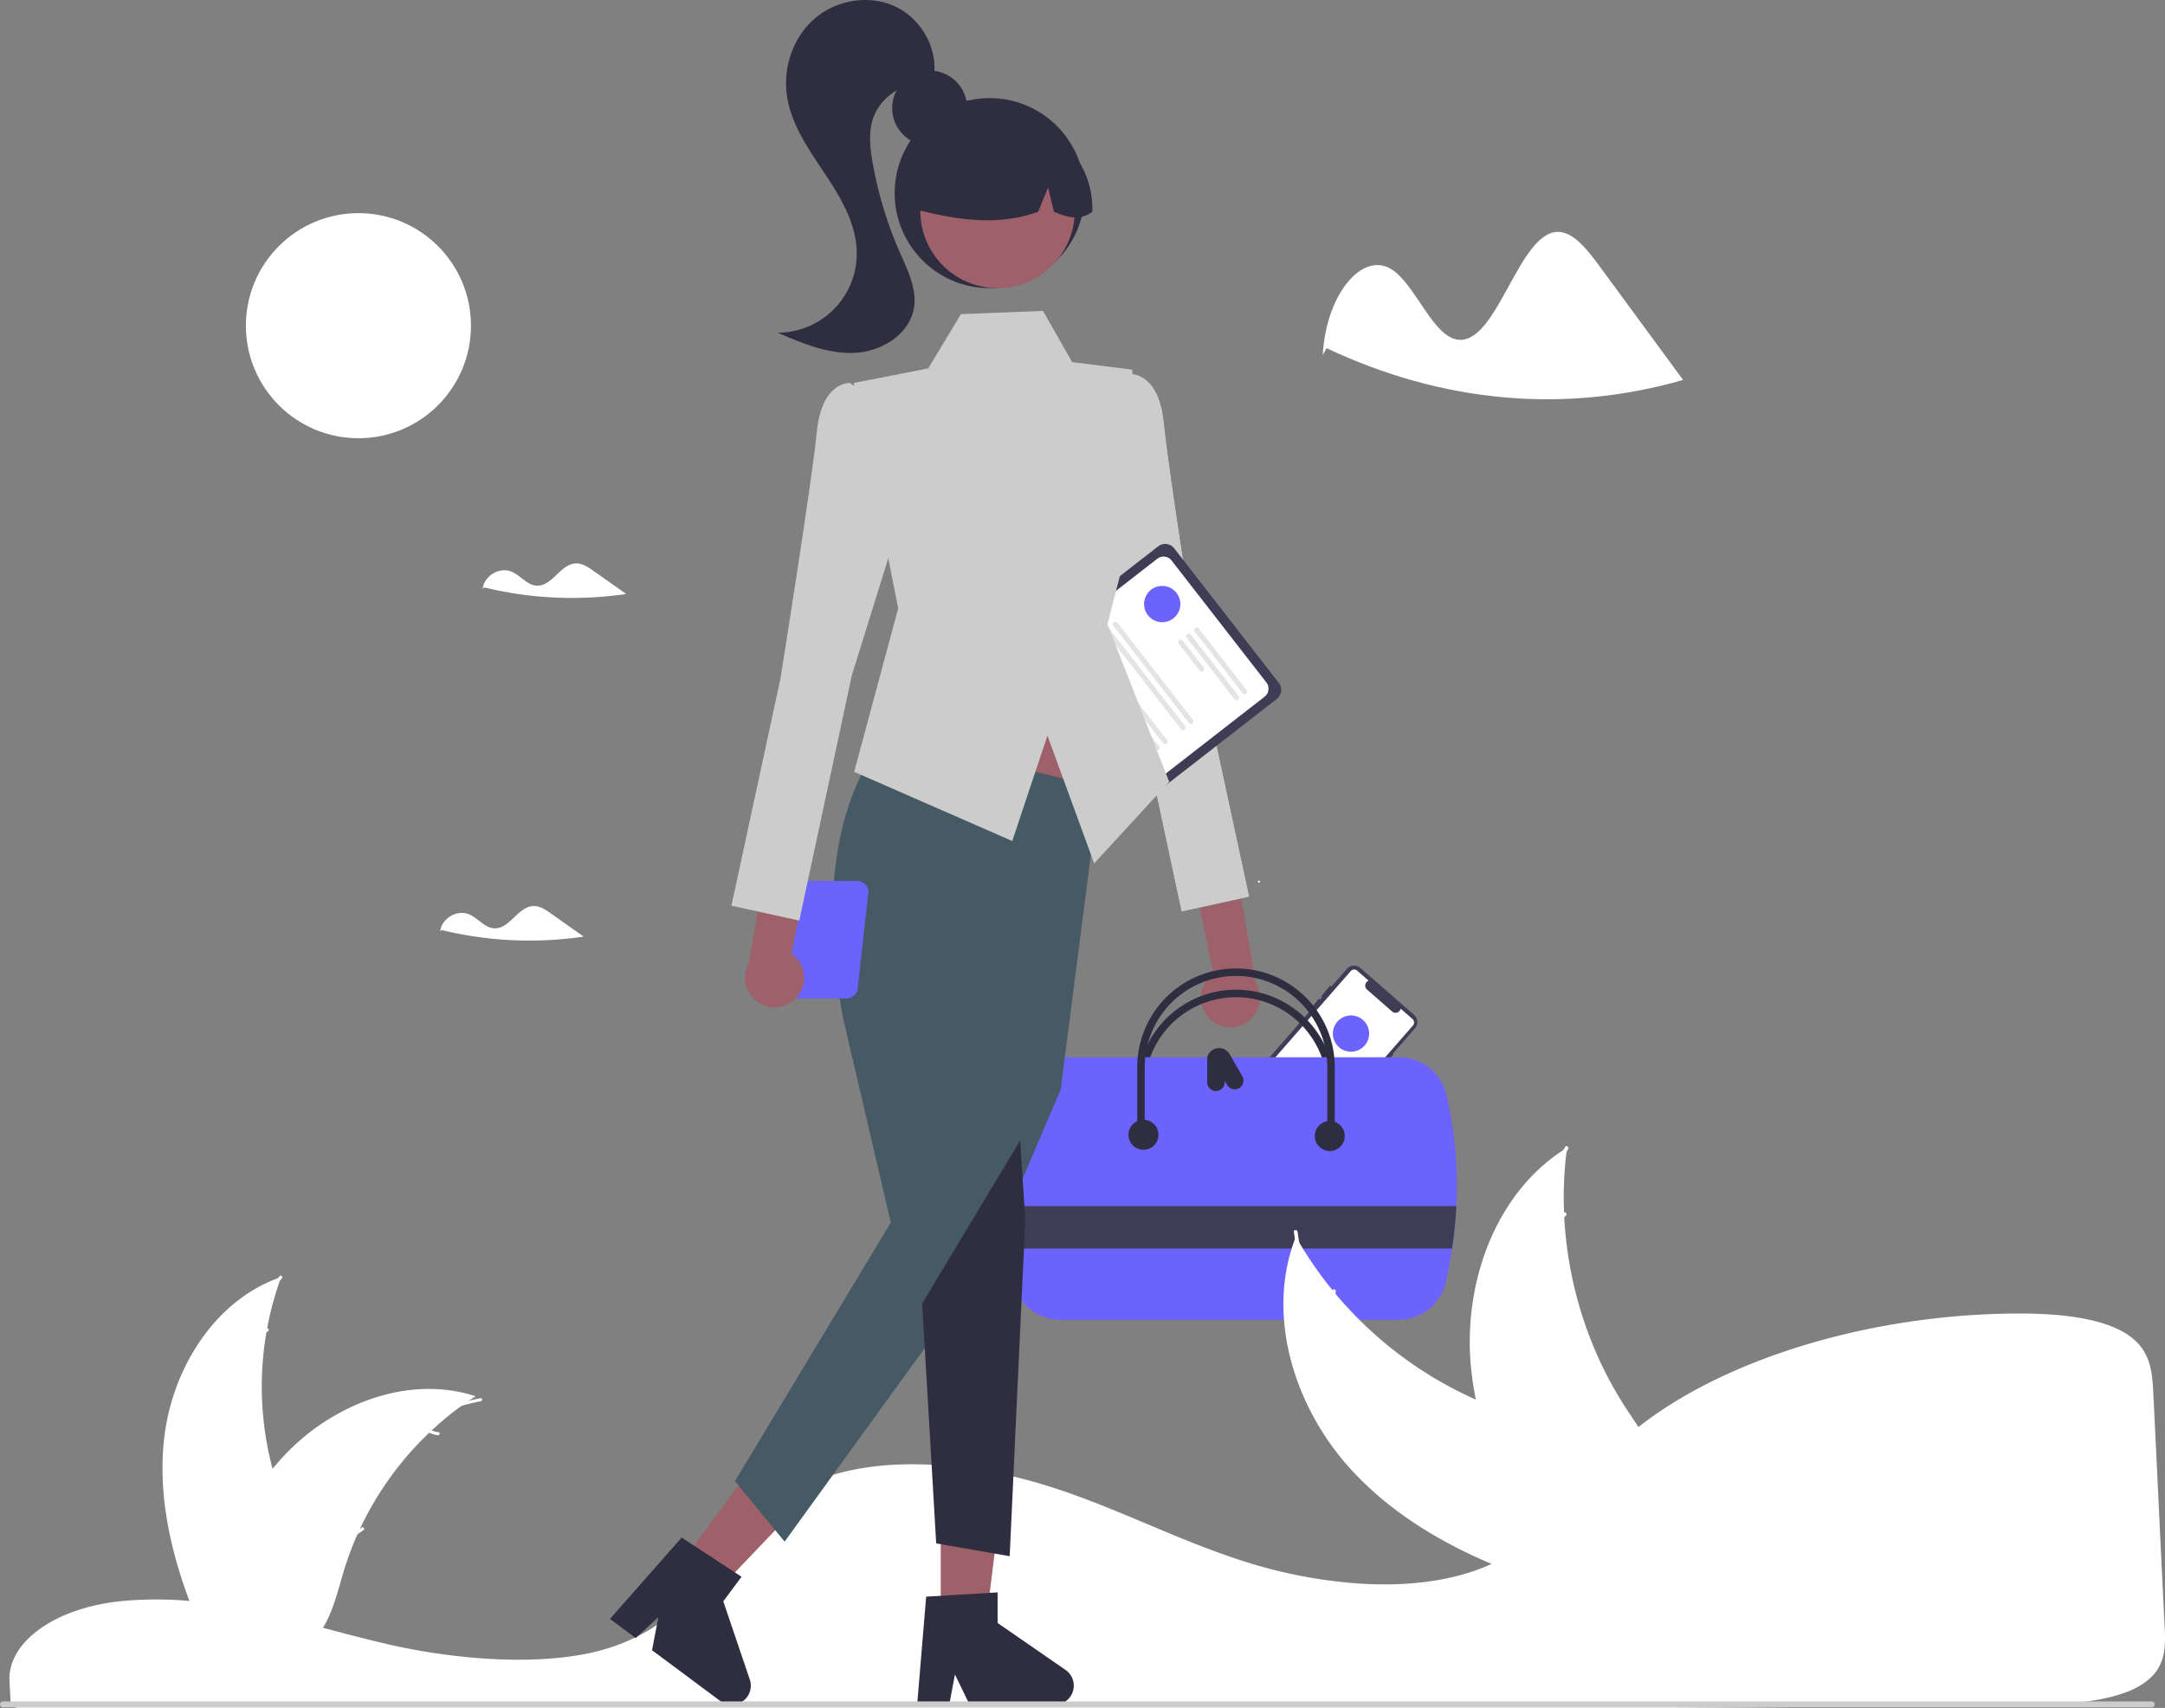 <svg xmlns="http://www.w3.org/2000/svg" data-name="Layer 1" width="865.764" height="682.892" style=""><rect width="100%" height="100%" fill="#808080" stroke="none"/><rect id="backgroundrect" width="100%" height="100%" x="0" y="0" fill="none" stroke="none"/><g class="currentLayer" style=""><title>Layer 1</title><path d="M522.792,460.417 l28.858,-33.023 l0.301,0.263 l5.308,-6.074 l-0.301,-0.263 l8.86,-10.139 a3.829,3.829 0 0 0 -0.364,-5.404 l-21.459,-18.752 a3.83,3.83 0 0 0 -5.404,0.364 l-6.178,7.07 l-0.489,-0.408 l-3.615,4.33 l0.391,0.327 l-0.819,0.937 l-0.417,-0.348 L523.85,403.626 l0.319,0.266 l-28.603,32.732 a3.823,3.823 0 0 0 0.364,5.404 l21.459,18.752 A3.834,3.834 0 0 0 522.792,460.417 z" fill="#3f3d56" id="svg_1"/><path d="M496.433,440.134 a1.839,1.839 0 0 1 0.223,-2.099 l43.479,-49.756 a1.835,1.835 0 0 1 2.589,-0.174 l4.566,3.99 l-0.179,0.09 a2.115,2.115 0 0 0 -0.443,3.483 l10.133,8.855 a2.142,2.142 0 0 0 1.909,0.318 a2.098,2.098 0 0 0 1.362,-1.329 l0.065,-0.189 l4.716,4.121 a1.838,1.838 0 0 1 0.174,2.589 l-41.483,47.472 a4.875,4.875 0 0 1 -6.87,0.462 l-19.845,-17.341 A1.838,1.838 0 0 1 496.433,440.134 z" fill="#fff" id="svg_2"/><circle cx="540.254" cy="413.264" r="7.253" fill="#6c63ff" id="svg_3"/><path d="M534.771,441.097 L514.673,423.534 a0.634,0.634 0 1 1 0.835,-0.955 l20.099,17.563 a0.634,0.634 0 1 1 -0.835,0.955 z" fill="#fff" id="svg_4"/><path d="M526.143,437.361 l-6.611,-5.777 a0.634,0.634 0 1 1 0.835,-0.956 l6.611,5.777 a0.634,0.634 0 0 1 -0.835,0.956 z" fill="#fff" id="svg_5"/><path d="M522.32,441.735 l-6.611,-5.777 a0.634,0.634 0 1 1 0.835,-0.956 l6.611,5.777 a0.634,0.634 0 0 1 -0.835,0.956 z" fill="#fff" id="svg_6"/><path d="M520.362,443.976 l-6.611,-5.777 a0.634,0.634 0 1 1 0.835,-0.955 l6.611,5.777 a0.634,0.634 0 1 1 -0.835,0.955 z" fill="#fff" id="svg_7"/><path d="M527.966,442.757 L513.94,430.501 a0.634,0.634 0 1 1 0.835,-0.955 l14.026,12.257 a0.634,0.634 0 1 1 -0.835,0.955 z" fill="#fff" id="svg_8"/><path d="M513.985,446.493 l-2.4,-2.098 a1.079,1.079 0 0 1 1.42,-1.625 l2.4,2.098 a1.079,1.079 0 0 1 -1.42,1.625 z" fill="#fff" id="svg_9"/><path d="M483.665,407.247 a11.745,11.745 0 0 1 1.542,-17.944 l-19.172,-92.788 l20.685,6.525 l15.425,89.765 a11.809,11.809 0 0 1 -18.48,14.441 z" fill="#9e616a" id="svg_10"/><path d="M439.349,159.221 l12.813,-9.672 s11.303,-0.8 13.305,19.583 s14.536,98.617 14.536,98.617 l19.607,90.81 l-27.141,5.957 l-21,-98 l-21.022,-67.61 z" fill="#2f2e41" id="svg_11" class=""/><path d="M439.349,159.221 l12.813,-9.672 s11.303,-0.8 13.305,19.583 s14.536,98.617 14.536,98.617 l19.607,90.81 l-27.141,5.957 l-21,-98 l-21.022,-67.61 z" fill="#cccccc" class="" id="svg_74" fill-opacity="1"/><path d="M442.686,326.448 L400.868,272.666 a4.583,4.583 0 0 1 0.804,-6.424 l61.462,-47.79 a4.583,4.583 0 0 1 6.424,0.804 l41.818,53.782 a4.583,4.583 0 0 1 -0.804,6.424 l-61.462,47.79 A4.583,4.583 0 0 1 442.686,326.448 z" fill="#3f3d56" id="svg_12"/><path d="M443.744,321.593 l-37.91,-48.756 a4.069,4.069 0 0 1 0.714,-5.704 l56.248,-43.736 a4.069,4.069 0 0 1 5.704,0.714 l37.91,48.756 a4.069,4.069 0 0 1 -0.714,5.704 l-56.248,43.736 A4.069,4.069 0 0 1 443.744,321.593 z" fill="#fff" id="svg_13"/><path d="M496.897,277.152 l-19.125,-24.596 a1.016,1.016 0 1 1 1.604,-1.247 l19.125,24.596 a1.016,1.016 0 1 1 -1.604,1.247 z" fill="#e4e4e4" id="svg_14"/><path d="M493.727,279.617 l-19.125,-24.596 a1.016,1.016 0 1 1 1.604,-1.247 l19.125,24.596 a1.016,1.016 0 0 1 -1.604,1.247 z" fill="#e4e4e4" id="svg_15"/><path d="M479.723,268.147 L471.433,257.485 a1.016,1.016 0 1 1 1.604,-1.247 l8.29,10.662 a1.016,1.016 0 0 1 -1.604,1.248 z" fill="#e4e4e4" id="svg_16"/><path d="M475.449,289.069 l-30.192,-38.829 a1.016,1.016 0 1 1 1.604,-1.247 l30.192,38.829 a1.016,1.016 0 1 1 -1.604,1.247 z" fill="#e4e4e4" id="svg_17"/><path d="M472.279,291.534 l-30.192,-38.829 a1.016,1.016 0 0 1 1.604,-1.248 l30.192,38.829 a1.016,1.016 0 1 1 -1.604,1.248 z" fill="#e4e4e4" id="svg_18"/><path d="M465.084,297.129 L434.892,258.299 a1.016,1.016 0 1 1 1.604,-1.247 L466.689,295.881 a1.016,1.016 0 1 1 -1.604,1.247 z" fill="#e4e4e4" id="svg_19"/><path d="M461.914,299.593 L431.723,260.764 a1.016,1.016 0 0 1 1.604,-1.248 l30.192,38.829 a1.016,1.016 0 0 1 -1.604,1.248 z" fill="#e4e4e4" id="svg_20"/><path d="M454.719,305.188 l-30.192,-38.829 a1.016,1.016 0 1 1 1.604,-1.247 l30.192,38.829 a1.016,1.016 0 1 1 -1.604,1.247 z" fill="#e4e4e4" id="svg_21"/><path d="M451.55,307.652 l-30.192,-38.829 a1.016,1.016 0 1 1 1.604,-1.248 l30.192,38.829 a1.016,1.016 0 0 1 -1.604,1.247 z" fill="#e4e4e4" id="svg_22"/><circle cx="503.436" cy="352.508" r="0.417" fill="#fff" id="svg_23"/><path d="M533.764,462.221 h-3 v-27 a36.5,36.5 0 0 0 -73,0 v27 h-3 v-27 a39.5,39.5 0 0 1 79,0 z" fill="#2f2e41" id="svg_24"/><path d="M578.414,437.741 a19.41,19.41 0 0 0 -18.99,-15.02 H423.404 a19.582,19.582 0 0 0 -19.29,16.57 a224.55,224.55 0 0 0 -2.01,42.93 q0.345,8.28 1.23,17 q0.57,5.7 1.36,11.6 a19.572,19.572 0 0 0 19.34,16.9 h135.13 a19.39,19.39 0 0 0 19.03,-15.23 q1.5,-6.66 2.48,-13.27 a170.728,170.728 0 0 0 1.7,-17 A159.654,159.654 0 0 0 578.414,437.741 z" fill="#6c63ff" id="svg_25"/><path d="M533.764,453.721 h-3 v-27 a36.5,36.5 0 0 0 -73,0 v27 h-3 v-27 a39.5,39.5 0 0 1 79,0 z" fill="#2f2e41" id="svg_26"/><path d="M496.795,430.302 l-5,-8.66 a4.884,4.884 0 0 0 -9.031,1.08 v10 a3.5,3.5 0 0 0 7,0 v-0.598 l0.969,1.678 a3.5,3.5 0 0 0 6.062,-3.5 z" fill="#2f2e41" id="svg_27"/><circle cx="457.264" cy="453.721" r="6" fill="#2f2e41" id="svg_28"/><circle cx="531.764" cy="454.221" r="6" fill="#2f2e41" id="svg_29"/><path d="M582.374,482.221 a170.728,170.728 0 0 1 -1.7,17 H403.334 q-0.885,-8.73 -1.23,-17 z" fill="#3f3d56" id="svg_30"/><path d="M65.778,574.11 c3.418,-27.484 20.451,-54.563 46.662,-63.507 a127.604,127.604 0 0 0 0.006,87.609 c4.028,10.895 9.642,22.593 5.853,33.573 c-2.357,6.832 -8.124,12.059 -14.57,15.328 c-6.446,3.268 -13.6,4.826 -20.665,6.353 l-1.39,1.15 C70.461,629.291 62.36,601.593 65.778,574.11 z" fill="#ffffff" id="svg_31" class="" fill-opacity="1"/><path d="M112.7,511.122 a109.067,109.067 0 0 0 -27.114,61.383 a46.968,46.968 0 0 0 0.534,14.706 a26.938,26.938 0 0 0 6.7,12.495 c3.02,3.318 6.493,6.362 8.654,10.356 a16.494,16.494 0 0 1 0.806,13.465 c-1.908,5.471 -5.668,9.931 -9.496,14.165 c-4.251,4.7 -8.74,9.515 -10.547,15.747 c-0.219,0.755 -1.378,0.371 -1.159,-0.383 c3.144,-10.842 13.668,-17 18.687,-26.765 c2.342,-4.557 3.325,-9.847 1.129,-14.656 c-1.92,-4.206 -5.499,-7.348 -8.585,-10.681 a28.745,28.745 0 0 1 -7.006,-11.973 a43.42,43.42 0 0 1 -1.098,-14.631 a105.814,105.814 0 0 1 7.728,-32.156 a111.001,111.001 0 0 1 19.959,-31.986 c0.522,-0.584 1.326,0.335 0.808,0.915 z" fill="#fff" id="svg_32"/><path d="M85.915,565.118 a16.364,16.364 0 0 1 -12.456,-17.141 c0.062,-0.783 1.282,-0.723 1.219,0.061 a15.152,15.152 0 0 0 11.619,15.921 c0.764,0.182 0.377,1.34 -0.383,1.159 z" fill="#fff" id="svg_33"/><path d="M91.068,598.225 a31.539,31.539 0 0 0 14.084,-18.164 c0.222,-0.754 1.38,-0.371 1.159,0.383 A32.806,32.806 0 0 1 91.617,599.315 c-0.677,0.402 -1.222,-0.691 -0.549,-1.09 z" fill="#fff" id="svg_34"/><path d="M97.846,531.627 a9.263,9.263 0 0 0 8.778,-0.446 c0.671,-0.41 1.216,0.683 0.549,1.09 a10.379,10.379 0 0 1 -9.709,0.514 a0.631,0.631 0 0 1 -0.388,-0.771 a0.613,0.613 0 0 1 0.771,-0.388 z" fill="#fff" id="svg_35"/><path d="M190.193,558.263 c-0.412,0.268 -0.824,0.536 -1.236,0.814 a121.982,121.982 0 0 0 -15.597,12.177 c-0.381,0.34 -0.763,0.69 -1.133,1.041 a128.597,128.597 0 0 0 -27.929,38.231 a124.882,124.882 0 0 0 -6.841,17.699 c-2.524,8.376 -4.595,17.658 -9.591,24.508 a21.425,21.425 0 0 1 -1.669,2.06 H81.043 c-0.103,-0.051 -0.206,-0.093 -0.309,-0.144 l-1.803,0.082 c0.072,-0.319 0.154,-0.649 0.227,-0.968 c0.041,-0.185 0.093,-0.371 0.134,-0.556 c0.031,-0.124 0.062,-0.247 0.083,-0.361 c0.01,-0.041 0.021,-0.082 0.031,-0.113 c0.021,-0.113 0.052,-0.216 0.072,-0.319 q0.68,-2.766 1.401,-5.532 c0,-0.01 0,-0.01 0.01,-0.021 c3.699,-14.042 8.602,-27.898 15.453,-40.569 c0.206,-0.381 0.412,-0.773 0.639,-1.154 a119.167,119.167 0 0 1 10.704,-16.236 a105.349,105.349 0 0 1 7.016,-8.025 A87.605,87.605 0 0 1 136.622,564.455 c16.195,-8.551 34.944,-11.827 52.252,-6.604 C189.317,557.985 189.75,558.119 190.193,558.263 z" fill="#ffffff" id="svg_36" class="" fill-opacity="1"/><path d="M192.234,560.265 A109.067,109.067 0 0 0 133.629,592.951 a46.968,46.968 0 0 0 -8.428,12.064 a26.938,26.938 0 0 0 -2.173,14.01 c0.414,4.467 1.354,8.989 0.674,13.479 a16.494,16.494 0 0 1 -7.464,11.236 c-4.817,3.22 -10.504,4.517 -16.11,5.592 c-6.224,1.194 -12.708,2.335 -17.902,6.223 c-0.629,0.471 -1.323,-0.533 -0.695,-1.003 c9.038,-6.764 21.149,-5.345 31.035,-10.12 c4.613,-2.228 8.583,-5.86 9.726,-11.022 c0.999,-4.514 0.034,-9.178 -0.424,-13.697 a28.745,28.745 0 0 1 1.614,-13.778 a43.42,43.42 0 0 1 7.933,-12.343 a105.814,105.814 0 0 1 25.531,-21.022 a111.001,111.001 0 0 1 35.194,-13.522 c0.769,-0.152 0.857,1.066 0.094,1.217 z" fill="#fff" id="svg_37"/><path d="M138.338,587.251 a16.364,16.364 0 0 1 0.375,-21.186 c0.521,-0.588 1.459,0.194 0.937,0.783 a15.152,15.152 0 0 0 -0.309,19.708 c0.501,0.605 -0.506,1.297 -1.003,0.695 z" fill="#fff" id="svg_38"/><path d="M122.52,616.787 a31.539,31.539 0 0 0 22.182,-6.024 c0.631,-0.469 1.325,0.535 0.695,1.003 a32.806,32.806 0 0 1 -23.095,6.221 c-0.782,-0.087 -0.56,-1.287 0.218,-1.201 z" fill="#fff" id="svg_39"/><path d="M168.029,567.693 a9.263,9.263 0 0 0 7.277,4.929 c0.783,0.077 0.56,1.277 -0.218,1.201 a10.379,10.379 0 0 1 -8.062,-5.435 a0.631,0.631 0 0 1 0.154,-0.849 a0.613,0.613 0 0 1 0.849,0.154 z" fill="#fff" id="svg_40"/><path d="M540.467,587.777 c-22.836,-24.794 -34.586,-61.915 -22.274,-93.293 a155.305,155.305 0 0 0 81.368,68.91 c13.286,4.83 28.567,8.818 35.784,20.974 c4.491,7.564 4.809,17.031 2.774,25.588 c-2.035,8.558 -6.216,16.427 -10.356,24.189 l-0.026,2.196 C595.398,626.836 563.303,612.571 540.467,587.777 z" fill="#ffffff" id="svg_41" class="" fill-opacity="1"/><path d="M518.88,492.508 A132.744,132.744 0 0 0 554.559,565.975 a57.164,57.164 0 0 0 14.078,11.072 a32.786,32.786 0 0 0 16.874,3.606 c5.457,-0.195 11.016,-1.026 16.425,0.11 a20.075,20.075 0 0 1 13.139,9.844 c3.581,6.076 4.765,13.076 5.685,19.961 c1.022,7.645 1.962,15.602 6.328,22.183 c0.529,0.797 -0.739,1.571 -1.267,0.775 c-7.596,-11.448 -5.036,-26.067 -10.157,-38.41 c-2.389,-5.759 -6.529,-10.834 -12.723,-12.578 c-5.417,-1.526 -11.15,-0.674 -16.673,-0.429 a34.985,34.985 0 0 1 -16.631,-2.912 a52.847,52.847 0 0 1 -14.452,-10.49 a128.786,128.786 0 0 1 -23.785,-32.472 a135.098,135.098 0 0 1 -14.005,-43.698 c-0.132,-0.944 1.354,-0.968 1.486,-0.03 z" fill="#ffffff" id="svg_42" class="" fill-opacity="1"/><path d="M547.957,562.002 a19.916,19.916 0 0 1 -25.718,-1.916 c-0.678,-0.674 0.337,-1.759 1.016,-1.085 a18.442,18.442 0 0 0 23.926,1.734 c0.77,-0.567 1.541,0.704 0.775,1.267 z" fill="#fff" id="svg_43"/><path d="M582.757,583.26 a38.386,38.386 0 0 0 -5.79,-27.369 c-0.526,-0.799 0.742,-1.574 1.267,-0.775 a39.927,39.927 0 0 1 5.967,28.492 c-0.16,0.944 -1.603,0.592 -1.444,-0.348 z" fill="#fff" id="svg_44"/><path d="M526.238,524.576 a11.273,11.273 0 0 0 6.491,-8.503 c0.148,-0.946 1.591,-0.592 1.444,0.348 a12.633,12.633 0 0 1 -7.16,9.422 a0.768,0.768 0 0 1 -1.021,-0.246 a0.747,0.747 0 0 1 0.246,-1.021 z" fill="#fff" id="svg_45"/><path d="M626.632,458.899 c-0.075,0.593 -0.151,1.187 -0.217,1.789 a148.464,148.464 0 0 0 -0.96,24.064 c0.016,0.622 0.041,1.251 0.075,1.871 A156.514,156.514 0 0 0 639.065,542.634 a151.994,151.994 0 0 0 11.056,20.276 c5.793,8.933 12.784,18.157 15.216,28.187 a26.075,26.075 0 0 1 0.601,3.171 L630.419,636.202 c-0.129,0.055 -0.248,0.118 -0.377,0.173 l-1.342,1.739 c-0.24,-0.318 -0.481,-0.654 -0.721,-0.972 c-0.14,-0.184 -0.272,-0.378 -0.411,-0.562 c-0.091,-0.126 -0.181,-0.252 -0.27,-0.36 c-0.03,-0.042 -0.06,-0.084 -0.081,-0.118 c-0.089,-0.108 -0.16,-0.218 -0.24,-0.319 q-2.034,-2.807 -4.036,-5.653 c-0.01,-0.008 -0.01,-0.008 -0.011,-0.026 c-10.131,-14.481 -19.142,-29.935 -25.521,-46.265 c-0.192,-0.491 -0.394,-0.99 -0.569,-1.501 a145.036,145.036 0 0 1 -6.658,-22.713 a128.218,128.218 0 0 1 -1.934,-12.829 a106.623,106.623 0 0 1 1.994,-33.277 c4.798,-21.767 16.505,-41.757 34.971,-53.722 C625.685,459.494 626.15,459.197 626.632,458.899 z" fill="#ffffff" id="svg_46" class="" fill-opacity="1"/><path d="M627.084,459.445 a132.744,132.744 0 0 0 -15.745,80.14 a57.164,57.164 0 0 0 4.574,17.317 A32.786,32.786 0 0 0 627.215,569.94 c4.474,3.13 9.413,5.814 13.048,9.977 a20.075,20.075 0 0 1 4.564,15.771 c-0.799,7.007 -4.068,13.309 -7.479,19.361 c-3.787,6.719 -7.828,13.639 -8.303,21.521 c-0.058,0.955 -1.536,0.81 -1.479,-0.144 c0.828,-13.714 11.673,-23.845 15.015,-36.783 c1.56,-6.037 1.31,-12.581 -2.586,-17.703 c-3.406,-4.479 -8.497,-7.251 -13.055,-10.381 a34.985,34.985 0 0 1 -11.526,-12.338 a52.847,52.847 0 0 1 -5.223,-17.077 a128.785,128.785 0 0 1 0.56,-40.247 a135.098,135.098 0 0 1 15.127,-43.322 c0.463,-0.834 1.664,0.042 1.204,0.871 z" fill="#fff" id="svg_47"/><path d="M609.75,530.727 a19.916,19.916 0 0 1 -19.38,-17.014 c-0.136,-0.946 1.328,-1.202 1.464,-0.254 a18.442,18.442 0 0 0 18.06,15.79 c0.956,0.011 0.807,1.49 -0.144,1.479 z" fill="#fff" id="svg_48"/><path d="M624.738,568.652 A38.386,38.386 0 0 0 636.592,543.313 c0.061,-0.955 1.54,-0.81 1.479,0.144 A39.927,39.927 0 0 1 625.681,569.799 c-0.696,0.658 -1.636,-0.493 -0.944,-1.147 z" fill="#fff" id="svg_49"/><path d="M614.942,487.768 a11.273,11.273 0 0 0 10.302,-2.881 c0.687,-0.667 1.627,0.485 0.944,1.147 a12.633,12.633 0 0 1 -11.39,3.212 a0.768,0.768 0 0 1 -0.667,-0.811 a0.747,0.747 0 0 1 0.811,-0.667 z" fill="#fff" id="svg_50"/><path d="M62.494,639.522 c-4.144,0 -8.297,0.171 -12.352,0.516 l-0.59,0.05 c-26.899,2.378 -46.574,16.173 -45.764,32.09 l0.156,2.878 c0.103,1.819 0.213,3.775 0.304,5.945 c0.049,1.07 1.509,1.892 3.326,1.892 H669.214 c46.649,-0.283 93.129,-0.64 138.141,-1.06 a235.085,235.085 0 0 0 25.273,-1.31 c12.509,-1.48 21.191,-4.415 26.545,-8.972 h0.002 c6.658,-5.65 6.868,-12.766 6.465,-20.805 c-0.82,-16.232 -1.634,-33.285 -2.445,-50.286 c-0.717,-14.983 -1.431,-29.927 -2.144,-44.233 c-0.441,-8.49 -1.422,-15.984 -8.983,-21.712 c-8.195,-6.194 -23.141,-9.334 -44.423,-9.334 c-0.257,0 -0.512,0 -0.773,0.001 c-66.697,0.237 -132.783,23.171 -164.446,57.067 c-3.646,3.903 -7.043,8.082 -10.329,12.124 c-4.855,5.971 -9.874,12.144 -15.864,17.664 a74.559,74.559 0 0 1 -10.48,8.169 c-0.257,0.178 -0.551,0.368 -0.862,0.549 c-0.712,0.464 -1.456,0.911 -2.182,1.31 a75.768,75.768 0 0 1 -13.365,6.076 l-0.468,0.157 c-0.353,0.126 -0.735,0.252 -1.117,0.367 c-2.68,0.86 -5.465,1.604 -8.254,2.206 c-12.069,2.66 -25.793,3.298 -40.789,1.894 a197.111,197.111 0 0 1 -40.557,-8.265 c-13.886,-4.389 -26.884,-9.86 -39.454,-15.151 c-5.521,-2.325 -11.232,-4.729 -16.935,-7.006 c-1.072,-0.429 -2.127,-0.848 -3.197,-1.267 c-6.966,-2.715 -13.281,-4.957 -19.306,-6.854 a190.553,190.553 0 0 0 -46.008,-8.521 c-16.588,-0.908 -31.206,0.805 -43.438,5.079 a74.599,74.599 0 0 0 -9.825,4.233 c-14.488,7.523 -23.419,18.627 -32.056,29.365 c-10.744,13.356 -21.853,27.169 -43.79,34.329 c-25.313,8.27 -62.262,4.834 -88.403,-1.141 c-8.219,-1.879 -16.427,-4.04 -24.366,-6.131 q-4.809,-1.267 -9.626,-2.517 c-6.309,-1.629 -11.473,-2.877 -16.251,-3.931 l-1.511,-0.336 c-0.84,-0.183 -1.682,-0.365 -2.538,-0.539 c-5.674,-1.191 -10.958,-2.129 -16.162,-2.866 L84.061,641.068 c-2.468,-0.325 -4.776,-0.596 -7.04,-0.823 l-0.904,-0.09 C71.682,639.733 67.092,639.522 62.494,639.522 z" fill="#ffffff" id="svg_51" class="" fill-opacity="1"/><path d="M237.275,228.218 c-2.089,-1.475 -4.374,-3.012 -6.931,-2.951 c-6.187,0.149 -9.522,9.218 -15.703,8.899 c-3.941,-0.203 -6.558,-4.207 -10.228,-5.659 c-4.778,-1.89 -10.858,1.806 -11.379,6.918 l0.614,-0.562 a148.146,148.146 0 0 0 56.756,2.622 Q243.84,232.852 237.275,228.218 z" fill="#ffffff" id="svg_52" class="" fill-opacity="1"/><path d="M220.275,365.218 c-2.089,-1.475 -4.374,-3.012 -6.931,-2.951 c-6.187,0.149 -9.522,9.218 -15.703,8.899 c-3.941,-0.203 -6.558,-4.207 -10.228,-5.659 c-4.778,-1.89 -10.858,1.806 -11.379,6.918 l0.614,-0.562 a148.146,148.146 0 0 0 56.756,2.622 Q226.84,369.852 220.275,365.218 z" fill="#ffffff" id="svg_53" class="" fill-opacity="1"/><path d="M640.074,107.012 c-5.247,-7.145 -10.987,-14.595 -17.407,-14.297 c-15.539,0.721 -23.916,44.666 -39.439,43.12 c-9.899,-0.986 -16.471,-20.386 -25.688,-27.421 c-12,-9.158 -27.271,8.753 -28.58,33.52 l1.541,-2.721 c46.496,21.925 95.202,26.266 142.548,12.705 Q656.562,129.465 640.074,107.012 z" fill="#ffffff" id="svg_54" class="" fill-opacity="1"/><circle cx="143.335" cy="130.221" r="45" fill="#ffffff" id="svg_55" class="" fill-opacity="1"/><circle cx="371.764" cy="43.221" r="15" fill="#2f2e41" id="svg_56"/><circle cx="395.764" cy="77.221" r="38" fill="#2f2e41" id="svg_57"/><polygon points="376.201 650.637 394.082 650.637 402.592 581.669 376.201 581.669 376.201 650.637" fill="#9e616a" id="svg_58"/><path d="M370.366,638.391 l28.567,-1.705 v12.239 l27.159,18.757 a7.645,7.645 0 0 1 -4.344,13.936 H387.738 l-5.862,-12.106 L379.587,681.618 H366.764 z" fill="#2f2e41" id="svg_59"/><polygon points="269.971 628.072 284.32 638.742 332.303 588.475 311.126 572.728 269.971 628.072" fill="#9e616a" id="svg_60"/><path d="M272.596,614.762 l23.941,15.678 l-7.303,9.821 l10.601,31.258 a7.645,7.645 0 0 1 -11.802,8.591 l-27.291,-20.294 l2.52,-13.213 l-9.061,8.349 l-10.29,-7.652 z" fill="#2f2e41" id="svg_61"/><rect x="366.764" y="269.221" width="68" height="64" fill="#9e616a" id="svg_62"/><path d="M355.384,294.082 s-33.926,29.311 -18.273,112.868 l19.11,81.872 L293.898,592.215 L313.77,616.39 l81.021,-111.911 l29.36,-68.869 l15.53,-120.7 z" fill="#455a64" id="svg_63" class="" stroke="none" fill-opacity="1"/><polygon points="407.969 455.95 410.009 487.552 403.764 622.221 374.379 617.104 368.764 521.221 407.969 455.95" fill="#2f2e41" id="svg_64"/><polygon points="417.086,124.31 384.276,125.59 371.199,147.296 341.366,153.12 359.176,243.22 341.586,308.61 404.791,336.27 418.856,294.12 437.548,345.22 467.559,312.587 442.858,249.594 455.636,199.9 452.764,147.792 428.764,144.792 417.086,124.31 " fill="#cccccc" id="svg_65" class="" fill-opacity="1"/><circle cx="398.908" cy="84.333" r="30.879" fill="#9e616a" id="svg_66"/><path d="M419.879,52.856 a35.371,35.371 0 0 0 -53.777,30.87 c15.735,3.95 32.265,6.974 49.045,0.945 l3.963,-9.698 l2.336,9.706 c5.11,2.089 10.233,3.856 15.357,-0.02 A36.116,36.116 0 0 0 419.879,52.856 z" fill="#2f2e41" id="svg_67"/><path d="M357.798,2.502 c-10.372,-4.756 -23.387,-2.524 -32.024,4.933 c-8.637,7.458 -12.743,19.595 -11.075,30.883 c1.701,11.516 8.702,21.432 15.155,31.121 c6.453,9.688 12.758,20.304 12.751,31.945 a31.667,31.667 0 0 1 -31.604,31.647 c9.84,4.236 20.111,8.556 30.813,8.053 c10.702,-0.502 21.919,-7.382 23.664,-17.952 c1.258,-7.616 -2.479,-15.043 -5.595,-22.105 a156.365,156.365 0 0 1 -10.928,-35.973 c-1.041,-5.912 -1.719,-12.127 0.209,-17.812 a20.916,20.916 0 0 1 20.779,-13.726 l3.536,-3.181 C375.051,19.033 368.17,7.258 357.798,2.502 z" fill="#2f2e41" id="svg_68"/><path d="M860.485,682.667 h-859.294 a1.191,1.191 0 0 1 0,-2.381 h859.294 a1.191,1.191 0 0 1 0,2.381 z" fill="#ccc" id="svg_69"/><path d="M342.669,352.221 H313.156 a4.57,4.57 0 0 0 -3.499,1.617 a6.999,6.999 0 1 0 1.806,13.173 l3.448,28.954 a4.611,4.611 0 0 0 4.408,3.255 h19.188 a4.611,4.611 0 0 0 4.407,-3.255 l4.163,-37.777 A4.612,4.612 0 0 0 342.669,352.221 zm-34.256,13.5 a5,5 0 0 1 0,-10 c0.091,0 0.176,0.022 0.267,0.027 a4.563,4.563 0 0 0 0.07,2.441 l2.112,6.865 A4.937,4.937 0 0 1 308.413,365.721 z" fill="#6c63ff" id="svg_70"/><path d="M318.143,399.247 a11.745,11.745 0 0 0 -1.633,-17.936 L335.21,288.428 l-20.651,6.63 L299.59,384.9 a11.809,11.809 0 0 0 18.553,14.347 z" fill="#9e616a" id="svg_71"/><path d="M352.75,162.792 l-12.813,-9.672 s-11.303,-0.8 -13.305,19.583 s-14.536,98.617 -14.536,98.617 l-19.607,90.81 l27.141,5.957 l21,-98 l21.022,-67.61 z" fill="#cccccc" id="svg_72" class="" fill-opacity="1"/><circle cx="464.764" cy="241.521" r="7.253" fill="#6c63ff" id="svg_73"/></g></svg>